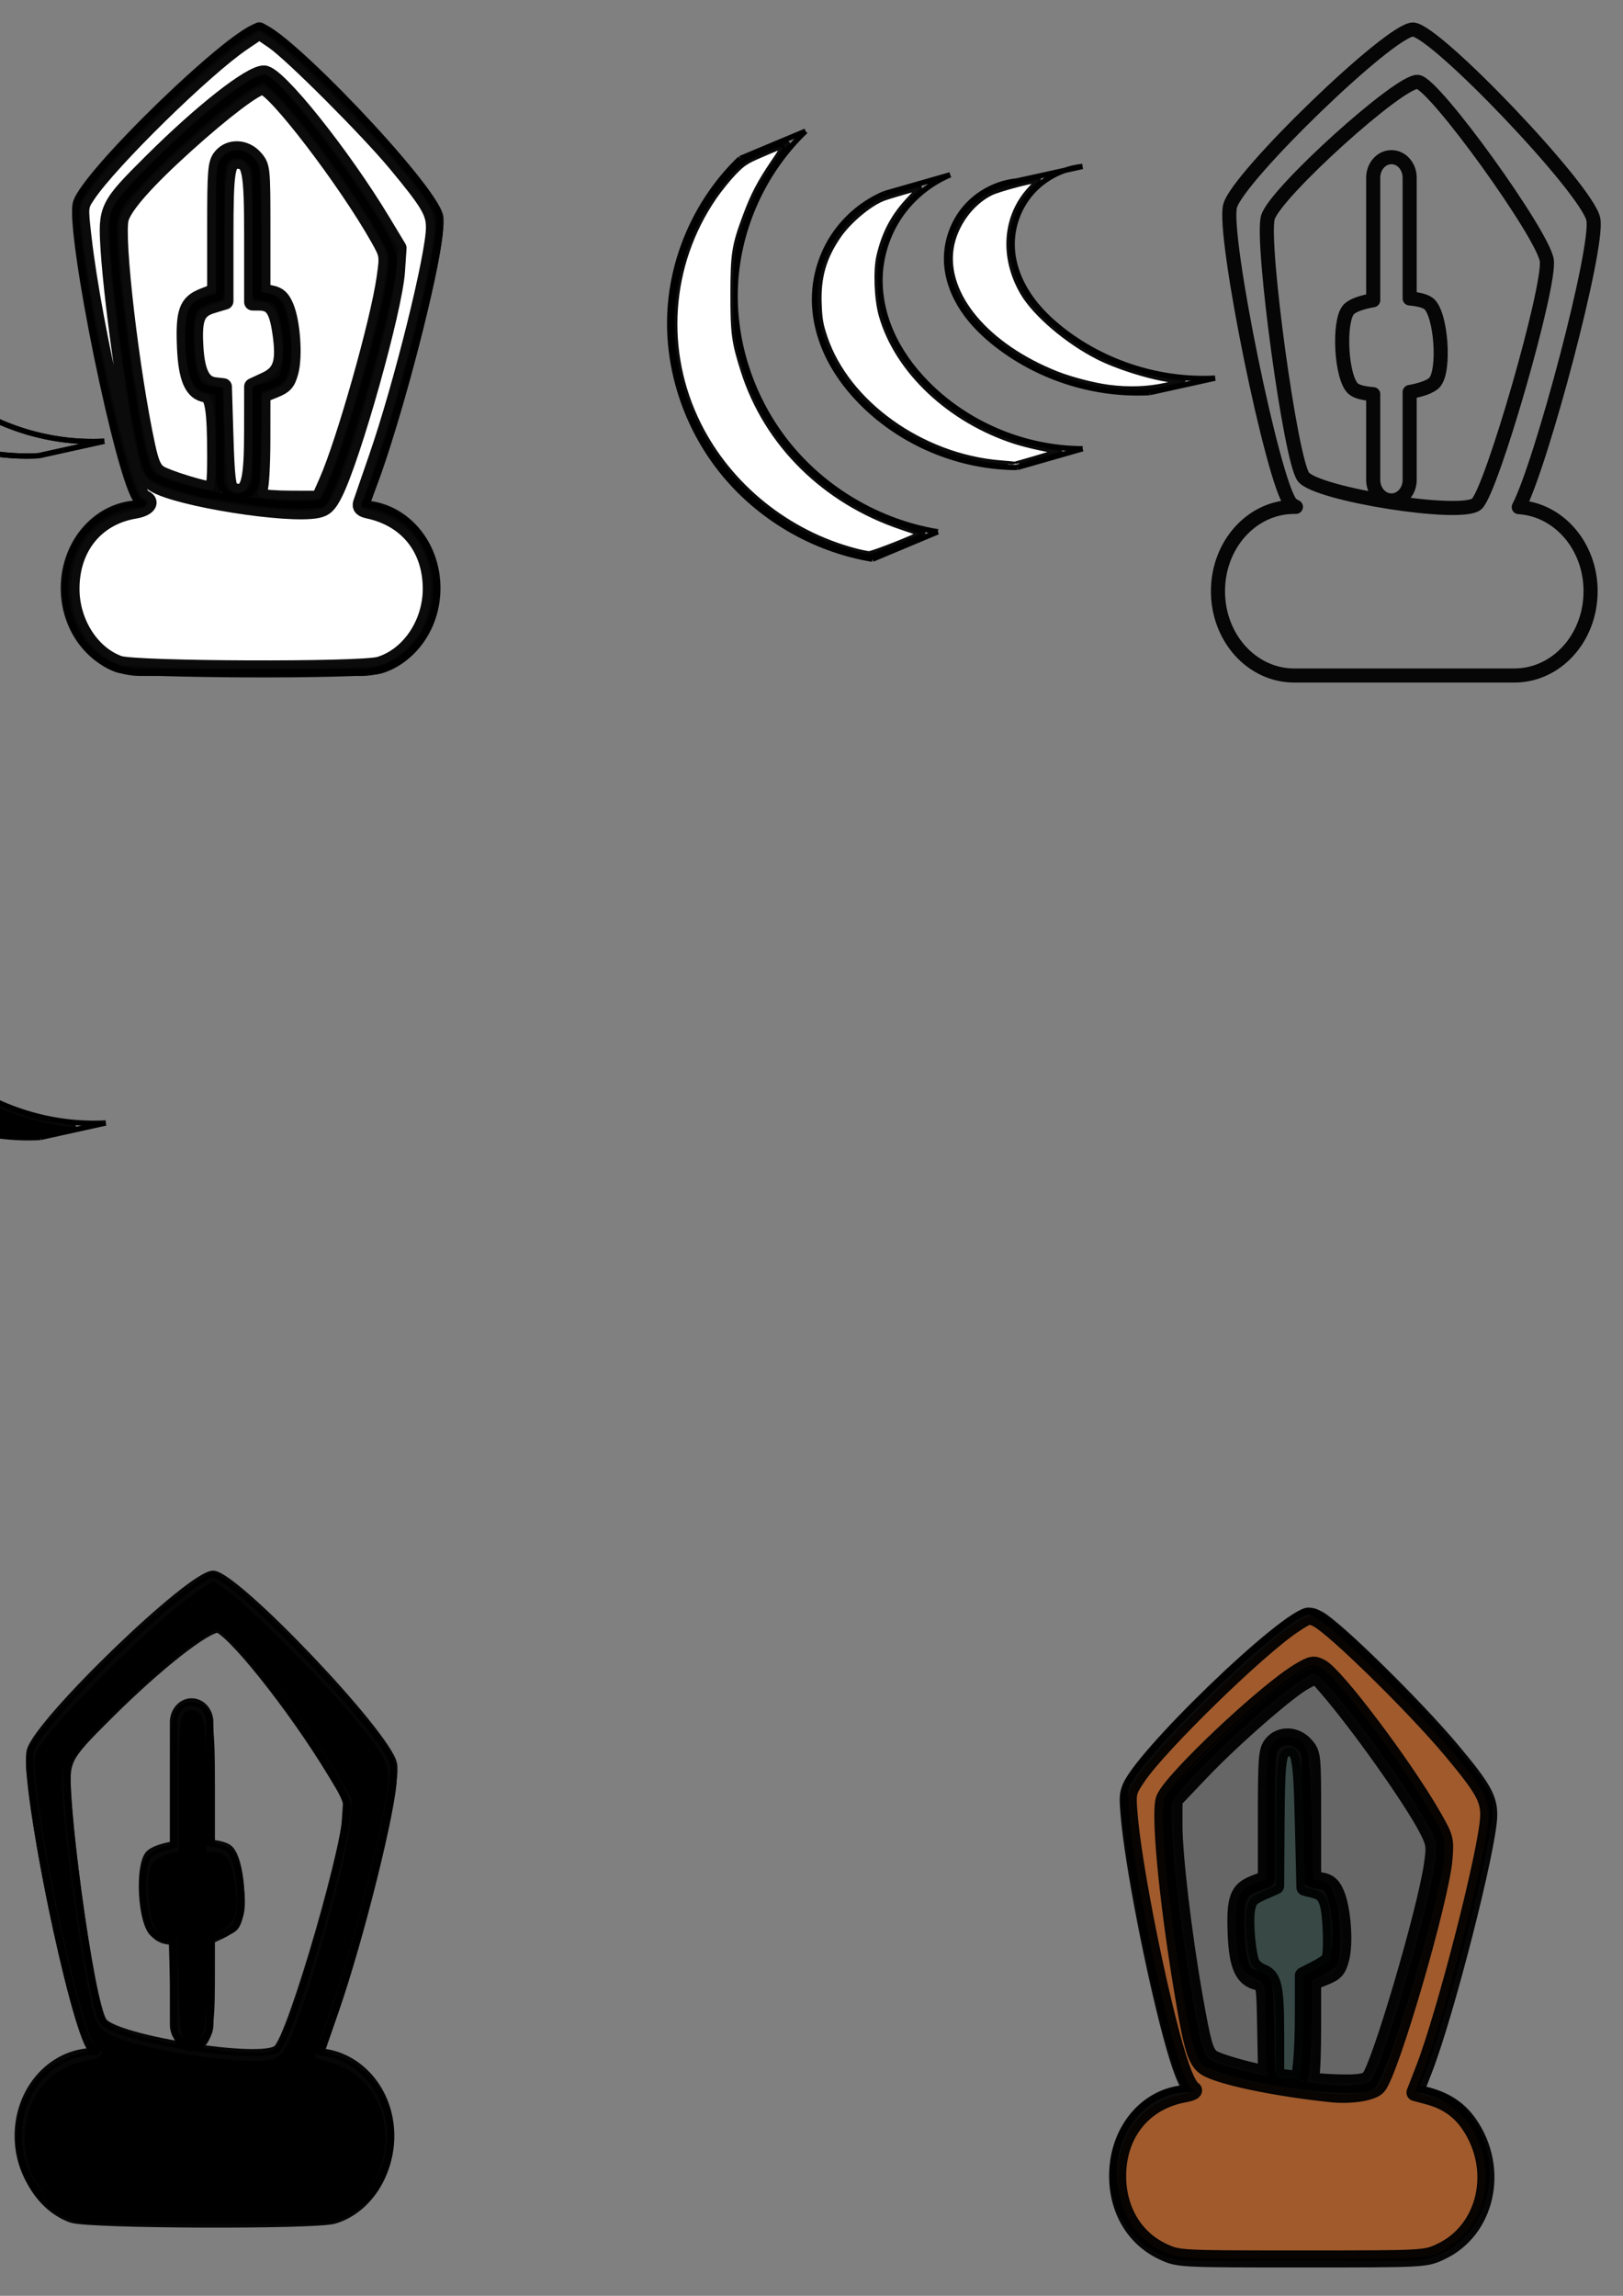 <?xml version="1.0" encoding="UTF-8" standalone="no"?>
<!-- Created with Inkscape (http://www.inkscape.org/) -->

<svg
   width="210mm"
   height="297mm"
   viewBox="0 0 210 297"
   version="1.1"
   id="svg5"
   inkscape:version="1.1.1 (3bf5ae0d25, 2021-09-20)"
   sodipodi:docname="Metronome on icon svg.svg"
   xmlns:inkscape="http://www.inkscape.org/namespaces/inkscape"
   xmlns:sodipodi="http://sodipodi.sourceforge.net/DTD/sodipodi-0.dtd"
   xmlns="http://www.w3.org/2000/svg"
   xmlns:svg="http://www.w3.org/2000/svg">
  <rect x="0" y="0" width="210" height="297" fill="#808080" stroke="none"/>
  <sodipodi:namedview
     id="namedview7"
     pagecolor="#ffffff"
     bordercolor="#666666"
     borderopacity="1.0"
     inkscape:pageshadow="2"
     inkscape:pageopacity="0.0"
     inkscape:pagecheckerboard="0"
     inkscape:document-units="mm"
     showgrid="false"
     inkscape:zoom="1.3289991"
     inkscape:cx="610.98612"
     inkscape:cy="434.53754"
     inkscape:window-width="1680"
     inkscape:window-height="956"
     inkscape:window-x="-11"
     inkscape:window-y="-11"
     inkscape:window-maximized="1"
     inkscape:current-layer="layer1"
     showguides="true"
     inkscape:guide-bbox="true" />
  <defs
     id="defs2">
    <inkscape:path-effect
       effect="spiro"
       id="path-effect1888"
       is_visible="true"
       lpeversion="1" />
    <inkscape:path-effect
       effect="spiro"
       id="path-effect1882"
       is_visible="true"
       lpeversion="1" />
    <inkscape:path-effect
       effect="spiro"
       id="path-effect1876"
       is_visible="true"
       lpeversion="1" />
    <inkscape:path-effect
       effect="spiro"
       id="path-effect1771"
       is_visible="true"
       lpeversion="1" />
    <inkscape:path-effect
       effect="spiro"
       id="path-effect1746"
       is_visible="true"
       lpeversion="1" />
    <inkscape:path-effect
       effect="spiro"
       id="path-effect1740"
       is_visible="true"
       lpeversion="1" />
    <inkscape:path-effect
       effect="spiro"
       id="path-effect1635"
       is_visible="true"
       lpeversion="1" />
    <inkscape:path-effect
       effect="spiro"
       id="path-effect1631"
       is_visible="true"
       lpeversion="1" />
    <inkscape:path-effect
       effect="spiro"
       id="path-effect1412"
       is_visible="true"
       lpeversion="1" />
    <inkscape:path-effect
       effect="bend_path"
       id="path-effect991"
       is_visible="true"
       lpeversion="1"
       bendpath="m 166.788,39.01 h 12.738"
       prop_scale="1"
       scale_y_rel="false"
       vertical="false"
       hide_knot="false" />
    <inkscape:path-effect
       effect="bend_path"
       id="path-effect890"
       is_visible="true"
       lpeversion="1"
       bendpath="m -45.379,173.157 h 12.738"
       prop_scale="1"
       scale_y_rel="false"
       vertical="false"
       hide_knot="false" />
    <inkscape:path-effect
       effect="spiro"
       id="path-effect2829"
       is_visible="true"
       lpeversion="1" />
    <inkscape:path-effect
       effect="spiro"
       id="path-effect2743"
       is_visible="true"
       lpeversion="1" />
    <inkscape:path-effect
       effect="spiro"
       id="path-effect2737"
       is_visible="true"
       lpeversion="1" />
    <inkscape:path-effect
       effect="rough_hatches"
       id="path-effect2461"
       is_visible="true"
       lpeversion="1"
       direction="69.998,260.921 , 8.144,0"
       dist_rdm="6;1"
       growth="0"
       do_bend="true"
       bender="69.998,265.921 , 5,0"
       bottom_edge_variation="1.46;1"
       top_edge_variation="1.46;1"
       bottom_tgt_variation="0;1"
       top_tgt_variation="0;1"
       scale_bf="1"
       scale_bb="1"
       scale_tf="1"
       scale_tb="1"
       top_smth_variation="0;1"
       bottom_smth_variation="0;1"
       fat_output="true"
       stroke_width_top="1"
       stroke_width_bottom="1"
       front_thickness="1"
       back_thickness="0.25" />
    <inkscape:path-effect
       effect="skeletal"
       id="path-effect1945"
       is_visible="true"
       lpeversion="1"
       pattern="m 33.861,87.615 h 14.8 c 5.651,0 10.201,4.55 10.201,10.201 v 12.157 c 0,5.651 -4.55,10.201 -10.201,10.201 H 33.861 c -5.651,0 -10.201,-4.55 -10.201,-10.201 V 97.816 c 0,-5.651 4.55,-10.201 10.201,-10.201 z"
       copytype="repeated"
       prop_scale="1.28"
       scale_y_rel="false"
       spacing="2.6"
       normal_offset="0"
       tang_offset="0"
       prop_units="false"
       vertical_pattern="false"
       hide_knot="false"
       fuse_tolerance="0" />
    <inkscape:path-effect
       effect="skeletal"
       id="path-effect1762"
       is_visible="true"
       lpeversion="1"
       pattern="#rect1629"
       copytype="repeated"
       prop_scale="1"
       scale_y_rel="false"
       spacing="0"
       normal_offset="0"
       tang_offset="0"
       prop_units="false"
       vertical_pattern="false"
       hide_knot="false"
       fuse_tolerance="0" />
  </defs>
  <g
     inkscape:label="Layer 1"
     inkscape:groupmode="layer"
     id="layer1">
    <path
       id="path3130"
       style="fill:none;stroke:#000000;stroke-width:1.824;stroke-linecap:round;stroke-linejoin:round;stroke-opacity:0.955;paint-order:stroke markers fill;stroke-miterlimit:4;stroke-dasharray:none"
       d="m 180.039,20.332 c -1.307,0 -2.359,1.189 -2.359,2.665 v 15.84 c -1.474,0.257 -2.719,0.675 -3.196,1.225 -1.352,1.558 -0.961,8.909 0.632,10.244 0.457,0.383 1.412,0.6 2.564,0.685 v 11.087 c 0,1.476 1.052,2.664 2.359,2.664 1.307,0 2.358,-1.188 2.358,-2.664 V 50.712 c 1.489,-0.271 2.748,-0.699 3.23,-1.245 1.367,-1.548 0.844,-8.811 -0.733,-10.153 -0.447,-0.38 -1.376,-0.605 -2.497,-0.704 v -15.614 c 0,-1.476 -1.052,-2.665 -2.358,-2.665 z m 11.034,44.862 c -1.934,1.745 -20.752,-1.257 -22.434,-3.512 -1.683,-2.254 -5.486,-30.373 -4.591,-33.541 0.895,-3.167 17.189,-17.881 19.423,-17.545 2.234,0.336 16.182,19.725 16.667,23.09 0.484,3.365 -7.13,29.763 -9.064,31.508 z M 182.834,3.822 c -2.899,-0.077 -22.677,19.055 -23.673,22.827 -0.996,3.772 5.587,36.029 7.876,38.497 0.137,0.148 0.357,0.29 0.642,0.428 h -0.221 c -5.465,0 -9.864,4.864 -9.864,10.907 0,6.042 4.399,10.907 9.864,10.907 h 28.485 c 5.465,0 9.864,-4.864 9.864,-10.907 0,-5.83 -4.1,-10.55 -9.297,-10.875 2.926,-5.586 10.39,-33.629 9.649,-37.246 -0.793,-3.875 -20.427,-24.461 -23.326,-24.537 z" />
    <g
       id="g1275">
      <path
         id="path3128"
         style="fill:none;stroke:#000000;stroke-width:0.924;stroke-linecap:round;stroke-linejoin:round;stroke-opacity:0.955;paint-order:stroke markers fill"
         d="m 24.796,220.159 c -1.307,0 -2.359,1.189 -2.359,2.665 v 15.84 c -1.474,0.257 -2.719,0.675 -3.196,1.225 -1.352,1.558 -0.961,8.909 0.632,10.244 0.457,0.383 1.412,0.6 2.564,0.685 v 11.087 c 0,1.476 1.052,2.664 2.359,2.664 1.307,0 2.358,-1.188 2.358,-2.664 v -11.365 c 1.489,-0.271 2.748,-0.699 3.23,-1.245 1.367,-1.548 0.844,-8.811 -0.733,-10.153 -0.447,-0.38 -1.376,-0.605 -2.497,-0.704 v -15.614 c 0,-1.476 -1.052,-2.665 -2.358,-2.665 z m 11.034,44.862 c -1.934,1.745 -20.752,-1.257 -22.434,-3.512 -1.683,-2.254 -5.486,-30.373 -4.591,-33.541 0.896,-3.167 17.189,-17.881 19.423,-17.545 2.234,0.336 16.182,19.725 16.667,23.09 0.484,3.365 -7.13,29.763 -9.064,31.508 z m -8.239,-61.372 c -2.899,-0.077 -22.677,19.055 -23.673,22.827 -0.996,3.772 5.587,36.029 7.876,38.497 0.137,0.148 0.357,0.29 0.642,0.428 h -0.221 c -5.465,0 -9.864,4.864 -9.864,10.907 0,6.042 4.399,10.907 9.864,10.907 h 28.485 c 5.465,0 9.864,-4.864 9.864,-10.907 0,-5.83 -4.1,-10.55 -9.297,-10.875 2.926,-5.586 10.39,-33.629 9.649,-37.246 -0.793,-3.875 -20.427,-24.461 -23.326,-24.537 z" />
      <path
         style="fill:#000000;stroke:#000000;stroke-width:8.33;stroke-linecap:round;stroke-linejoin:round;stroke-opacity:0.955;paint-order:stroke markers fill"
         d="m 35.543,1081.017 c -13.642,-4.863 -23.49,-20.357 -23.459,-36.906 0.038,-20.271 12.14,-35.147 31.17,-38.316 6.328,-1.054 8.579,-4.153 4.229,-5.823 -5.705,-2.189 -24.386,-82.687 -29.485,-127.049 -1.762,-15.334 -1.745,-15.524 1.933,-21.063 10.826,-16.304 57.148,-61.757 75.826,-74.403 l 8.309,-5.626 7.018,4.799 c 8.941,6.114 45.963,43.139 59.857,59.862 15.878,19.111 18.624,23.726 18.624,31.3 0,13.727 -15.934,77.797 -27.948,112.378 -3.737,10.757 -7.173,20.712 -7.635,22.123 -0.623,1.904 0.267,2.804 3.455,3.494 19.006,4.114 30.539,18.568 30.576,38.324 0.032,17.173 -10.68,32.986 -25.315,37.37 -8.995,2.695 -119.422,2.292 -127.154,-0.464 z m 96.741,-75.474 c 3.771,-0.754 5.52,-2.421 8.29,-7.899 8.98,-17.759 29.193,-89.784 30.448,-108.495 l 0.757,-11.284 -7.704,-12.788 c -19.744,-32.773 -51.29,-72.215 -57.757,-72.215 -6.56,0 -30.063,18.439 -54.57,42.813 -21.832,21.713 -22.336,22.741 -21.044,42.881 1.954,30.467 11.74,96.6 15.922,107.598 0.793,2.087 3.65,5.137 6.348,6.777 11.531,7.013 64.884,15.497 79.31,12.611 z"
         id="path1114"
         transform="scale(0.265)" />
      <path
         style="fill:#000000;stroke:#000000;stroke-width:8.33;stroke-linecap:round;stroke-linejoin:round;stroke-opacity:0.955;paint-order:stroke markers fill"
         d="m 90.269,996.024 c -1.8,-1.152 -2.409,-6.404 -3.009,-25.95 l -0.752,-24.506 -4.17,-0.479 c -6.103,-0.701 -8.975,-6.242 -9.744,-18.792 -0.875,-14.294 0.836,-18.434 8.58,-20.754 l 6.086,-1.823 v -31.455 c 0,-32.435 0.777,-37.275 5.986,-37.275 6.629,0 7.555,4.648 7.555,37.947 V 904.194 l 3.385,0.023 c 6.646,0.045 9.064,3.946 10.71,17.279 1.546,12.524 -0.308,17.578 -7.713,21.024 l -6.382,2.97 -0.022,21.854 c -0.023,22.267 -1.373,28.923 -6.034,29.737 -1.22,0.213 -3.234,-0.262 -4.476,-1.057 z"
         id="path1153"
         transform="scale(0.265)" />
    </g>
    <g
       id="g1539">
      <path
         id="rect2575"
         style="fill:none;stroke:#000000;stroke-width:0.924;stroke-linecap:round;stroke-linejoin:round;stroke-opacity:0.955;paint-order:stroke markers fill"
         d="m 30.766,19.934 c -1.307,0 -2.359,1.189 -2.359,2.665 v 15.84 c -1.474,0.257 -2.719,0.675 -3.196,1.225 -1.352,1.558 -0.961,8.909 0.632,10.244 0.457,0.383 1.412,0.6 2.564,0.685 v 11.087 c 0,1.476 1.052,2.664 2.359,2.664 1.307,0 2.358,-1.188 2.358,-2.664 V 50.314 c 1.489,-0.271 2.748,-0.699 3.23,-1.245 1.367,-1.548 0.844,-8.811 -0.733,-10.153 -0.447,-0.38 -1.376,-0.605 -2.497,-0.704 v -15.614 c 0,-1.476 -1.052,-2.665 -2.358,-2.665 z m 11.034,44.862 c -1.934,1.745 -20.752,-1.257 -22.434,-3.512 -1.683,-2.254 -5.486,-30.373 -4.591,-33.541 0.896,-3.167 17.189,-17.881 19.423,-17.545 2.234,0.336 16.182,19.725 16.667,23.09 0.484,3.365 -7.13,29.763 -9.064,31.508 z M 33.561,3.424 C 30.663,3.348 10.884,22.479 9.888,26.251 c -0.996,3.772 5.587,36.029 7.876,38.497 0.137,0.148 0.357,0.29 0.642,0.428 h -0.221 c -5.465,0 -9.864,4.864 -9.864,10.907 0,6.042 4.399,10.907 9.864,10.907 h 28.485 c 5.465,0 9.864,-4.864 9.864,-10.907 0,-5.83 -4.1,-10.55 -9.297,-10.875 C 50.164,59.623 57.627,31.579 56.887,27.962 56.093,24.087 36.46,3.501 33.561,3.424 Z" />
      <path
         style="fill:#ffffff;stroke:#000000;stroke-width:8.33;stroke-linecap:round;stroke-linejoin:round;stroke-opacity:0.955;paint-order:stroke markers fill"
         d="m 58.11,324.262 c -13.642,-4.863 -23.49,-20.357 -23.459,-36.906 0.038,-20.271 12.14,-35.147 31.17,-38.316 6.328,-1.054 8.579,-4.153 4.229,-5.823 C 64.345,241.028 45.663,160.53 40.565,116.168 38.803,100.835 38.82,100.644 42.498,95.106 53.323,78.802 99.646,33.349 118.323,20.703 l 8.309,-5.626 7.018,4.799 c 8.941,6.114 45.963,43.139 59.857,59.862 15.878,19.111 18.624,23.726 18.624,31.3 0,13.727 -15.934,77.797 -27.948,112.378 -3.737,10.757 -7.173,20.712 -7.635,22.123 -0.623,1.904 0.267,2.804 3.455,3.494 19.006,4.114 30.539,18.568 30.576,38.323 0.032,17.173 -10.68,32.986 -25.316,37.371 -8.995,2.695 -119.422,2.292 -127.154,-0.464 z m 96.741,-75.474 c 3.771,-0.754 5.52,-2.421 8.29,-7.899 8.98,-17.759 29.193,-89.784 30.448,-108.495 l 0.757,-11.284 -7.704,-12.788 C 166.899,75.55 135.353,36.108 128.886,36.108 c -6.56,0 -30.063,18.439 -54.57,42.813 C 52.484,100.634 51.98,101.661 53.272,121.801 55.226,152.269 65.012,218.402 69.193,229.399 c 0.793,2.087 3.65,5.137 6.348,6.777 11.531,7.013 64.884,15.497 79.31,12.611 z"
         id="path1338"
         transform="scale(0.265)" />
      <path
         style="fill:#ffffff;stroke:#000000;stroke-width:8.33;stroke-linecap:round;stroke-linejoin:round;stroke-opacity:0.955;paint-order:stroke markers fill"
         d="m 112.836,239.269 c -1.8,-1.152 -2.409,-6.404 -3.009,-25.95 l -0.752,-24.506 -4.17,-0.479 c -6.103,-0.701 -8.975,-6.242 -9.744,-18.792 -0.875,-14.294 0.836,-18.434 8.58,-20.754 l 6.086,-1.823 v -31.455 c 0,-32.435 0.777,-37.275 5.986,-37.275 6.629,0 7.555,4.648 7.555,37.947 v 31.259 l 3.385,0.023 c 6.646,0.045 9.064,3.946 10.71,17.279 1.546,12.524 -0.308,17.578 -7.713,21.024 l -6.382,2.97 -0.022,21.854 c -0.023,22.267 -1.373,28.923 -6.034,29.737 -1.22,0.213 -3.234,-0.262 -4.476,-1.057 z"
         id="path1377"
         transform="scale(0.265)" />
      <path
         style="fill:#ffffff;stroke:#000000;stroke-width:8.33;stroke-linecap:round;stroke-linejoin:round;stroke-opacity:0.955;paint-order:stroke markers fill"
         d="m 126.832,242.535 c -1.188,-0.755 -1.324,-1.9 -0.399,-3.362 0.771,-1.219 1.412,-12.209 1.425,-24.42 l 0.023,-22.203 6.002,-2.402 c 5.056,-2.023 6.269,-3.385 7.696,-8.639 2.062,-7.594 0.889,-24.139 -2.243,-31.636 -1.733,-4.148 -3.415,-5.716 -6.875,-6.408 l -4.58,-0.916 v -30.57 c 0,-29.888 -0.079,-30.661 -3.523,-34.666 -4.569,-5.312 -12.254,-5.628 -16.27,-0.669 -2.497,3.084 -2.775,6.547 -2.775,34.626 v 31.199 l -6.008,2.36 c -7.952,3.124 -9.456,7.393 -8.729,24.783 0.626,14.97 3.549,21.728 9.804,22.665 3.802,0.569 4.932,7.582 4.932,30.596 0,12.217 -0.483,16.339 -1.913,16.339 -3.924,0 -22.137,-5.658 -25.675,-7.976 -2.825,-1.851 -4.217,-4.933 -6.048,-13.388 C 63.837,181.631 56.156,115.601 58.737,106.602 c 1.842,-6.422 12.801,-18.763 32.2,-36.261 18.207,-16.423 33.805,-28.216 37.32,-28.216 5.678,0 40.776,45.817 56.599,73.885 4.701,8.34 4.739,8.571 3.193,19.558 -3.029,21.522 -19.648,80.227 -28.17,99.507 l -3.824,8.651 -13.711,-0.023 c -7.541,-0.012 -14.522,-0.538 -15.512,-1.168 z"
         id="path1416"
         transform="scale(0.265)" />
    </g>
    <g
       id="g1755">
      <path
         id="path3132"
         style="fill:#ffffff;stroke:#000000;stroke-width:0.924;stroke-linecap:round;stroke-linejoin:round;stroke-opacity:0.955;paint-order:stroke markers fill"
         d="m 166.505,224.935 c -1.307,0 -2.359,1.189 -2.359,2.665 v 15.84 c -1.474,0.257 -2.719,0.675 -3.196,1.225 -1.352,1.558 -0.961,8.909 0.632,10.244 0.457,0.383 1.412,0.6 2.564,0.685 v 11.087 c 0,1.476 1.052,2.664 2.359,2.664 1.307,0 2.358,-1.188 2.358,-2.664 v -11.365 c 1.489,-0.271 2.748,-0.699 3.23,-1.245 1.367,-1.548 0.844,-8.811 -0.733,-10.153 -0.447,-0.38 -1.376,-0.605 -2.497,-0.704 v -15.614 c 0,-1.476 -1.052,-2.665 -2.358,-2.665 z m 11.034,44.862 c -1.934,1.745 -20.752,-1.257 -22.434,-3.512 -1.683,-2.254 -5.486,-30.373 -4.591,-33.541 0.895,-3.167 17.189,-17.881 19.423,-17.545 2.234,0.336 16.182,19.725 16.667,23.09 0.484,3.365 -7.13,29.763 -9.064,31.508 z m -8.239,-61.372 c -2.899,-0.077 -22.677,19.055 -23.673,22.827 -0.996,3.772 5.587,36.029 7.876,38.497 0.137,0.148 0.357,0.29 0.642,0.428 h -0.221 c -5.465,0 -9.864,4.864 -9.864,10.907 0,6.042 4.399,10.907 9.864,10.907 h 28.485 c 5.465,0 9.864,-4.864 9.864,-10.907 0,-5.83 -4.1,-10.55 -9.297,-10.875 2.926,-5.586 10.39,-33.629 9.649,-37.246 -0.793,-3.875 -20.427,-24.461 -23.326,-24.537 z" />
      <path
         style="fill:#a05a2c;stroke:#000000;stroke-width:8.33;stroke-linecap:round;stroke-linejoin:round;stroke-opacity:0.955;paint-order:stroke markers fill"
         d="m 567.881,1099.225 c -13.898,-6.472 -22.21,-20.35 -22.176,-37.025 0.043,-20.839 12.723,-36.426 32.541,-40.002 3.185,-0.575 5.141,-1.465 4.347,-1.978 -2.869,-1.854 -6.297,-10.566 -10.784,-27.403 -8.791,-32.988 -18.573,-83.918 -20.488,-106.677 -0.922,-10.962 -0.808,-11.494 3.996,-18.665 10.433,-15.572 58.66,-62.63 76.042,-74.198 7.37,-4.905 7.961,-5.049 12.036,-2.942 8.229,4.255 47.64,42.953 65.428,64.244 15.279,18.288 18.247,23.525 18.059,31.876 -0.353,15.654 -20.983,96.41 -31.643,123.862 l -4.349,11.2 6.228,1.655 c 9.029,2.4 15.46,6.807 20.324,13.928 15.033,22.009 8.323,51.714 -14.035,62.124 -7.56,3.52 -7.773,3.531 -67.763,3.531 -59.991,0 -60.203,-0.011 -67.763,-3.531 z m 104.813,-80.743 c 6.288,-7.274 30.84,-91.668 32.374,-111.279 0.736,-9.418 0.521,-10.2 -5.822,-21.171 -14.263,-24.669 -47.001,-68.053 -54.304,-71.962 -3.45,-1.847 -4.485,-1.669 -10.328,1.775 -16.465,9.705 -62.528,53.164 -66.058,62.325 -2.518,6.533 1.329,47.804 8.525,91.468 5.342,32.413 6.997,37.469 13.24,40.431 9.03,4.285 33.916,9.304 59.615,12.024 9.734,1.03 20.177,-0.627 22.758,-3.612 z"
         id="path1178"
         transform="scale(0.265)" />
      <path
         style="fill:#666666;stroke:#000000;stroke-width:8.33;stroke-linecap:round;stroke-linejoin:round;stroke-opacity:0.955;paint-order:stroke markers fill"
         d="m 641.927,1015.972 c -1.694,-0.438 -2.413,-1.569 -1.881,-2.958 0.474,-1.236 0.863,-12.015 0.863,-23.952 V 967.358 l 6.002,-2.402 c 5.056,-2.023 6.269,-3.385 7.696,-8.639 2.062,-7.594 0.889,-24.139 -2.243,-31.636 -1.733,-4.148 -3.415,-5.716 -6.875,-6.408 l -4.58,-0.916 v -30.57 c 0,-29.888 -0.079,-30.661 -3.523,-34.666 -4.569,-5.312 -12.254,-5.628 -16.27,-0.669 -2.497,3.084 -2.775,6.547 -2.775,34.626 v 31.199 l -6.008,2.36 c -7.952,3.124 -9.456,7.393 -8.729,24.783 0.638,15.253 3.384,21.349 10.358,22.992 3.604,0.849 3.628,0.985 4.042,23.018 l 0.417,22.164 -4.178,-0.922 c -10.279,-2.269 -20.896,-5.597 -22.764,-7.134 -3.147,-2.59 -4.339,-6.836 -8.417,-29.976 -5.288,-30.009 -9.856,-68.647 -9.856,-83.368 v -12.421 l 13.164,-13.839 c 15.395,-16.183 42.651,-39.984 50.69,-44.263 l 5.608,-2.985 5.228,6.018 c 15.41,17.738 41.804,54.95 49.102,69.226 3.535,6.916 3.725,8.268 2.431,17.282 -3.29,22.907 -25.939,99.598 -30.871,104.53 -1.662,1.662 -5.246,2.241 -13.088,2.114 -5.94,-0.096 -12.035,-0.494 -13.543,-0.884 z"
         id="path1367"
         transform="scale(0.265)" />
      <path
         style="fill:#374845;stroke:#000000;stroke-width:8.33;stroke-linecap:round;stroke-linejoin:round;stroke-opacity:0.955;paint-order:stroke markers fill"
         d="m 627.745,1014.437 -4.89,-0.607 v -20.87 c 0,-22.913 -1.113,-27.942 -6.652,-30.047 -2.033,-0.773 -4.326,-2.623 -5.095,-4.11 -2.09,-4.044 -3.586,-20.702 -2.418,-26.928 0.867,-4.623 2.031,-5.906 7.595,-8.367 l 6.57,-2.906 0.178,-28.891 c 0.205,-33.337 0.804,-37.732 5.229,-38.367 6.52,-0.934 7.334,2.7 8.133,36.315 l 0.752,31.65 4.777,1.235 c 3.622,0.936 5.186,2.471 6.465,6.349 1.812,5.492 2.379,25.39 0.796,27.952 -0.528,0.854 -3.621,2.91 -6.875,4.57 l -5.916,3.018 v 18.565 c 0,19.049 -1.201,32.712 -2.837,32.285 -0.508,-0.132 -3.124,-0.514 -5.813,-0.848 z"
         id="path1595"
         transform="scale(0.265)" />
    </g>
    <path
       id="path1742"
       style="fill:none;stroke:#000000;stroke-width:0.687;stroke-linecap:butt;stroke-linejoin:miter;stroke-miterlimit:4;stroke-dasharray:none;stroke-opacity:1"
       d="m -3.671,29.695 -8.488,1.874 m 25.649,25.511 -8.488,1.874 M -3.671,29.695 c -2.533,0.249 -4.954,1.497 -6.625,3.416 -1.672,1.919 -2.576,4.488 -2.475,7.031 0.087,2.202 0.903,4.339 2.123,6.174 1.22,1.835 2.832,3.385 4.583,4.723 5.534,4.231 12.599,6.414 19.555,6.041 m -25.649,-25.511 c -2.533,0.249 -4.954,1.497 -6.625,3.416 -1.672,1.919 -2.576,4.488 -2.475,7.031 0.087,2.202 0.903,4.339 2.123,6.174 1.22,1.835 2.832,3.385 4.583,4.723 5.534,4.231 12.599,6.414 19.555,6.041 m -25.79,-28.18 -8.476,2.425 m 25.611,33.015 -8.476,2.425 m -8.659,-37.864 c -2.648,1.116 -4.958,3.019 -6.561,5.403 -1.603,2.385 -2.493,5.242 -2.526,8.116 -0.031,2.677 0.67,5.34 1.869,7.734 1.199,2.394 2.886,4.526 4.827,6.369 5.208,4.945 12.345,7.803 19.526,7.818 M -29.264,33.198 c -2.648,1.116 -4.958,3.019 -6.561,5.403 -1.603,2.385 -2.493,5.242 -2.526,8.116 -0.031,2.677 0.67,5.34 1.869,7.734 1.199,2.394 2.886,4.526 4.827,6.369 5.208,4.945 12.345,7.803 19.526,7.818 m -27.374,-43.512 -8.467,3.547 m 25.583,48.287 -8.467,3.547 m -8.65,-55.38 c -5.364,5.136 -8.679,12.357 -9.077,19.773 -0.397,7.379 2.081,14.85 6.689,20.627 4.807,6.027 11.898,10.184 19.505,11.434 M -47.969,28.672 c -5.364,5.136 -8.679,12.357 -9.077,19.773 -0.397,7.379 2.081,14.85 6.689,20.627 4.807,6.027 11.898,10.184 19.505,11.434"
       inkscape:original-d="m -3.670974,29.695341 c -2.82919,0.624714 -5.658643,1.249294 -8.488364,1.873758 m 25.648853,25.51093 c -2.829191,0.624714 -5.658649,1.249293 -8.488371,1.873749 M -3.670974,29.695341 c -5.371002,2.785049 -8.665387,6.566537 -9.100635,10.446249 -0.435248,3.879713 1.992345,7.824629 6.706147,10.897692 4.782073,3.117575 11.877376,5.309382 19.554977,6.040747 m -25.648853,-25.51093 c -5.371,2.78504 -8.665385,6.566537 -9.100634,10.44625 -0.435248,3.879703 1.992346,7.824628 6.706149,10.897691 4.782069,3.117565 11.877367,5.309382 19.554967,6.040738 M -20.788385,30.773355 c -2.825067,0.80846 -5.650399,1.616757 -8.475997,2.424891 M -3.65291,66.212912 c -2.825067,0.808459 -5.650399,1.616756 -8.475998,2.424891 m -8.659477,-37.864448 c -5.363177,3.604232 -8.652763,8.498 -9.087377,13.518881 -0.434614,5.02088 1.989443,10.126151 6.696379,14.103113 4.775103,4.034572 11.860065,6.871075 19.526473,7.817563 M -29.264382,33.198246 c -5.363177,3.604232 -8.652763,8.49801 -9.087378,13.51889 -0.434614,5.020881 1.989443,10.126142 6.69638,14.103114 4.775103,4.034562 11.860064,6.871075 19.526472,7.817553 M -39.502765,25.125501 c -2.821959,1.182453 -5.644182,2.364657 -8.466672,3.546613 m 25.583294,48.286703 c -2.821959,1.182453 -5.644183,2.364657 -8.466672,3.546613 m -8.64995,-55.379929 c -5.357276,5.271495 -8.643243,12.429052 -9.077379,19.77251 -0.434136,7.343457 1.987254,14.810331 6.689012,20.626985 4.769849,5.900891 11.847015,10.049526 19.504989,11.433821 M -47.969437,28.672114 c -5.357276,5.271495 -8.643243,12.429052 -9.077379,19.772509 -0.434136,7.343458 1.987254,14.810332 6.689012,20.626986 4.769849,5.900891 11.847015,10.049525 19.504989,11.433821"
       inkscape:path-effect="#path-effect1746" />
    <path
       id="path1872"
       style="fill:none;stroke:#000000;stroke-width:0.687;stroke-linecap:butt;stroke-linejoin:miter;stroke-miterlimit:4;stroke-dasharray:none;stroke-opacity:1"
       d="m -3.671,29.695 -8.488,1.874 m 25.649,25.511 -8.488,1.874 M -3.671,29.695 c -2.533,0.249 -4.954,1.497 -6.625,3.416 -1.672,1.919 -2.576,4.488 -2.475,7.031 0.087,2.202 0.903,4.339 2.123,6.174 1.22,1.835 2.832,3.385 4.583,4.723 5.534,4.231 12.599,6.414 19.555,6.041 m -25.649,-25.511 c -2.533,0.249 -4.954,1.497 -6.625,3.416 -1.672,1.919 -2.576,4.488 -2.475,7.031 0.087,2.202 0.903,4.339 2.123,6.174 1.22,1.835 2.832,3.385 4.583,4.723 5.534,4.231 12.599,6.414 19.555,6.041 m -25.79,-28.18 -8.476,2.425 m 25.611,33.015 -8.476,2.425 m -8.659,-37.864 c -2.648,1.116 -4.958,3.019 -6.561,5.403 -1.603,2.385 -2.493,5.242 -2.526,8.116 -0.031,2.677 0.67,5.34 1.869,7.734 1.199,2.394 2.886,4.526 4.827,6.369 5.208,4.945 12.345,7.803 19.526,7.818 M -29.264,33.198 c -2.648,1.116 -4.958,3.019 -6.561,5.403 -1.603,2.385 -2.493,5.242 -2.526,8.116 -0.031,2.677 0.67,5.34 1.869,7.734 1.199,2.394 2.886,4.526 4.827,6.369 5.208,4.945 12.345,7.803 19.526,7.818 m -27.374,-43.512 -8.467,3.547 m 25.583,48.287 -8.467,3.547 m -8.65,-55.38 c -5.364,5.136 -8.679,12.357 -9.077,19.773 -0.397,7.379 2.081,14.85 6.689,20.627 4.807,6.027 11.898,10.184 19.505,11.434 M -47.969,28.672 c -5.364,5.136 -8.679,12.357 -9.077,19.773 -0.397,7.379 2.081,14.85 6.689,20.627 4.807,6.027 11.898,10.184 19.505,11.434"
       inkscape:original-d="m -3.670974,29.695341 c -2.82919,0.624714 -5.658643,1.249294 -8.488364,1.873758 m 25.648853,25.51093 c -2.829191,0.624714 -5.658649,1.249293 -8.488371,1.873749 M -3.670974,29.695341 c -5.371002,2.785049 -8.665387,6.566537 -9.100635,10.446249 -0.435248,3.879713 1.992345,7.824629 6.706147,10.897692 4.782073,3.117575 11.877376,5.309382 19.554977,6.040747 m -25.648853,-25.51093 c -5.371,2.78504 -8.665385,6.566537 -9.100634,10.44625 -0.435248,3.879703 1.992346,7.824628 6.706149,10.897691 4.782069,3.117565 11.877367,5.309382 19.554967,6.040738 M -20.788385,30.773355 c -2.825067,0.80846 -5.650399,1.616757 -8.475997,2.424891 M -3.65291,66.212912 c -2.825067,0.808459 -5.650399,1.616756 -8.475998,2.424891 m -8.659477,-37.864448 c -5.363177,3.604232 -8.652763,8.498 -9.087377,13.518881 -0.434614,5.02088 1.989443,10.126151 6.696379,14.103113 4.775103,4.034572 11.860065,6.871075 19.526473,7.817563 M -29.264382,33.198246 c -5.363177,3.604232 -8.652763,8.49801 -9.087378,13.51889 -0.434614,5.020881 1.989443,10.126142 6.69638,14.103114 4.775103,4.034562 11.860064,6.871075 19.526472,7.817553 M -39.502765,25.125501 c -2.821959,1.182453 -5.644182,2.364657 -8.466672,3.546613 m 25.583294,48.286703 c -2.821959,1.182453 -5.644183,2.364657 -8.466672,3.546613 m -8.64995,-55.379929 c -5.357276,5.271495 -8.643243,12.429052 -9.077379,19.77251 -0.434136,7.343457 1.987254,14.810331 6.689012,20.626985 4.769849,5.900891 11.847015,10.049526 19.504989,11.433821 M -47.969437,28.672114 c -5.357276,5.271495 -8.643243,12.429052 -9.077379,19.772509 -0.434136,7.343458 1.987254,14.810332 6.689012,20.626986 4.769849,5.900891 11.847015,10.049525 19.504989,11.433821"
       inkscape:path-effect="#path-effect1876" />
    <g
       id="g2401"
       transform="translate(62.712,-101.732)">
      <path
         id="path1884"
         style="fill:none;stroke:#000000;stroke-width:0.687;stroke-linecap:butt;stroke-linejoin:miter;stroke-miterlimit:4;stroke-dasharray:none;stroke-opacity:1"
         d="m 77.356,123.265 -8.488,1.874 m 25.649,25.511 -8.488,1.874 m -8.672,-29.258 c -2.533,0.249 -4.954,1.497 -6.625,3.416 -1.672,1.919 -2.576,4.488 -2.475,7.031 0.087,2.202 0.903,4.339 2.123,6.174 1.22,1.835 2.832,3.385 4.583,4.723 5.534,4.231 12.599,6.414 19.555,6.041 M 68.868,125.139 c -2.533,0.249 -4.954,1.497 -6.625,3.416 -1.672,1.919 -2.576,4.488 -2.475,7.031 0.087,2.202 0.903,4.339 2.123,6.174 1.22,1.835 2.832,3.385 4.583,4.723 5.534,4.231 12.599,6.414 19.555,6.041 m -25.79,-28.18 -8.476,2.425 m 25.611,33.015 -8.476,2.425 m -8.659,-37.864 c -2.648,1.116 -4.958,3.019 -6.561,5.403 -1.603,2.385 -2.493,5.242 -2.526,8.116 -0.031,2.677 0.67,5.34 1.869,7.734 1.199,2.394 2.886,4.526 4.827,6.369 5.208,4.945 12.345,7.803 19.526,7.818 M 51.763,126.768 c -2.648,1.116 -4.958,3.019 -6.561,5.403 -1.603,2.385 -2.493,5.242 -2.526,8.116 -0.031,2.677 0.67,5.34 1.869,7.734 1.199,2.394 2.886,4.526 4.827,6.369 5.208,4.945 12.345,7.803 19.526,7.818 m -27.374,-43.512 -8.467,3.547 m 25.583,48.287 -8.467,3.547 m -8.65,-55.38 c -5.364,5.136 -8.679,12.357 -9.077,19.773 -0.397,7.379 2.081,14.85 6.689,20.627 4.807,6.027 11.898,10.184 19.505,11.434 M 33.058,122.242 c -5.364,5.136 -8.679,12.357 -9.077,19.773 -0.397,7.379 2.081,14.85 6.689,20.627 4.807,6.027 11.898,10.184 19.505,11.434"
         inkscape:original-d="m 77.356482,123.26513 c -2.82919,0.62472 -5.658643,1.2493 -8.488364,1.87376 m 25.648853,25.51093 c -2.829191,0.62471 -5.658649,1.24929 -8.488371,1.87375 m -8.672118,-29.25844 c -5.371002,2.78505 -8.665387,6.56654 -9.100635,10.44625 -0.435248,3.87971 1.992345,7.82463 6.706147,10.89769 4.782073,3.11758 11.877376,5.30938 19.554977,6.04075 M 68.868118,125.13889 c -5.371,2.78504 -8.665385,6.56654 -9.100634,10.44625 -0.435248,3.8797 1.992346,7.82463 6.706149,10.89769 4.782069,3.11757 11.877367,5.30938 19.554967,6.04074 M 60.239071,124.34315 c -2.825067,0.80846 -5.650399,1.61675 -8.475997,2.42489 m 25.611472,33.01466 c -2.825067,0.80846 -5.650399,1.61676 -8.475998,2.42489 m -8.659477,-37.86444 c -5.363177,3.60423 -8.652763,8.498 -9.087377,13.51888 -0.434614,5.02088 1.989443,10.12615 6.696379,14.10311 4.775103,4.03457 11.860065,6.87107 19.526473,7.81756 M 51.763074,126.76804 c -5.363176,3.60423 -8.652762,8.49801 -9.087377,13.51889 -0.434614,5.02088 1.989443,10.12614 6.696379,14.10311 4.775103,4.03456 11.860064,6.87108 19.526472,7.81755 m -27.373856,-43.5123 c -2.821959,1.18245 -5.644182,2.36466 -8.466672,3.54661 m 25.583293,48.28671 c -2.821959,1.18245 -5.644183,2.36465 -8.466672,3.54661 m -8.649949,-55.37993 c -5.357276,5.2715 -8.643243,12.42905 -9.077379,19.77251 -0.434136,7.34346 1.987254,14.81033 6.689012,20.62699 4.769849,5.90089 11.847014,10.04952 19.504988,11.43382 M 33.05802,122.2419 c -5.357277,5.2715 -8.643244,12.42906 -9.07738,19.77251 -0.434136,7.34346 1.987254,14.81034 6.689013,20.62699 4.769849,5.90089 11.847015,10.04952 19.504988,11.43382"
         inkscape:path-effect="#path-effect1888" />
      <path
         style="fill:#ffffff;stroke:#000000;stroke-width:0.726;stroke-linecap:round;stroke-linejoin:round;stroke-miterlimit:4;stroke-dasharray:none;stroke-opacity:0.955;paint-order:stroke markers fill"
         d="m 48.477,173.283 c -5.857,-1.4 -10.742,-4.138 -15.047,-8.431 -5.413,-5.399 -8.455,-11.985 -8.926,-19.321 -0.503,-7.853 2.19,-15.631 7.405,-21.39 1.304,-1.439 1.371,-1.482 4.238,-2.691 1.602,-0.676 2.954,-1.188 3.004,-1.138 0.05,0.05 -0.444,0.795 -1.097,1.656 -3.009,3.965 -5.093,8.966 -5.796,13.908 -0.109,0.766 -0.2,2.661 -0.202,4.211 -0.02,14.404 9.767,26.686 24.273,30.459 0.664,0.173 0.578,0.223 -2.787,1.619 -1.91,0.793 -3.562,1.433 -3.671,1.423 -0.109,-0.01 -0.737,-0.147 -1.394,-0.304 z"
         id="path1963" />
      <path
         style="fill:#ffffff;stroke:#000000;stroke-width:0.726;stroke-linecap:round;stroke-linejoin:round;stroke-miterlimit:4;stroke-dasharray:none;stroke-opacity:0.955;paint-order:stroke markers fill"
         d="m 66.65,161.64 c -10.159,-0.839 -19.79,-7.742 -22.649,-16.232 -0.559,-1.659 -0.677,-2.336 -0.756,-4.316 -0.137,-3.467 0.584,-6.017 2.498,-8.828 1.309,-1.923 3.959,-4.164 5.766,-4.875 0.681,-0.268 4.467,-1.369 4.708,-1.369 0.096,0 -0.453,0.661 -1.22,1.468 -2.07,2.179 -3.257,4.402 -3.949,7.391 -0.435,1.882 -0.286,5.58 0.31,7.665 2.047,7.165 8.87,13.576 17.336,16.286 1.53,0.49 4.633,1.172 5.665,1.246 0.109,0.008 -1.145,0.409 -2.787,0.891 -1.642,0.482 -2.986,0.867 -2.986,0.854 0,-0.012 -0.871,-0.094 -1.935,-0.182 z"
         id="path2002" />
      <path
         style="fill:#ffffff;stroke:#000000;stroke-width:0.726;stroke-linecap:round;stroke-linejoin:round;stroke-miterlimit:4;stroke-dasharray:none;stroke-opacity:0.955;paint-order:stroke markers fill"
         d="m 47.88,173.011 c -8.757,-2.321 -16.249,-8.376 -20.225,-16.343 -4.738,-9.494 -3.971,-20.707 2.012,-29.443 0.676,-0.986 1.825,-2.41 2.554,-3.164 1.174,-1.214 1.568,-1.475 3.454,-2.287 3.452,-1.487 3.392,-1.524 1.661,1.036 -1.74,2.575 -2.568,4.162 -3.566,6.833 -1.441,3.86 -1.606,4.89 -1.612,10.114 -0.006,5.115 0.139,6.205 1.333,9.954 3.008,9.447 10.532,16.868 20.478,20.198 2.419,0.81 2.519,0.864 2.01,1.096 -2.073,0.946 -5.867,2.395 -6.247,2.386 -0.253,-0.006 -1.087,-0.177 -1.854,-0.38 z"
         id="path2041" />
      <path
         style="fill:#ffffff;stroke:#000000;stroke-width:0.726;stroke-linecap:round;stroke-linejoin:round;stroke-miterlimit:4;stroke-dasharray:none;stroke-opacity:0.955;paint-order:stroke markers fill"
         d="m 80.732,151.872 c -1.912,-0.245 -4.919,-1.026 -6.751,-1.754 -9.07,-3.603 -14.596,-10.191 -13.658,-16.283 0.459,-2.984 2.563,-5.902 5.176,-7.181 0.993,-0.486 5.283,-1.628 6.114,-1.628 0.055,0 -0.393,0.533 -0.997,1.185 -3.267,3.528 -3.655,8.762 -0.991,13.348 1.61,2.771 5.796,6.336 9.827,8.368 2.902,1.463 8.12,2.98 10.251,2.98 1.163,0 0.692,0.204 -1.647,0.715 -2.295,0.501 -4.721,0.584 -7.323,0.251 z"
         id="path2197" />
    </g>
    <path
       style="fill:#000000;stroke:#000000;stroke-width:2.744;stroke-linecap:round;stroke-linejoin:round;stroke-miterlimit:4;stroke-dasharray:none;stroke-opacity:0.955;paint-order:stroke markers fill"
       d=""
       id="path2555"
       transform="scale(0.265)" />
    <g
       id="g2717">
      <path
         id="path1878"
         style="fill:none;stroke:#000000;stroke-width:0.687;stroke-linecap:butt;stroke-linejoin:miter;stroke-miterlimit:4;stroke-dasharray:none;stroke-opacity:1"
         d="m -3.472,117.89 -8.488,1.874 m 25.649,25.511 -8.488,1.874 m -8.672,-29.258 c -2.533,0.249 -4.954,1.497 -6.625,3.416 -1.672,1.919 -2.576,4.488 -2.475,7.031 0.087,2.202 0.903,4.339 2.123,6.174 1.22,1.835 2.832,3.385 4.583,4.723 5.534,4.231 12.599,6.414 19.555,6.041 M -11.96,119.764 c -2.533,0.249 -4.954,1.497 -6.625,3.416 -1.672,1.919 -2.576,4.488 -2.475,7.031 0.087,2.202 0.903,4.339 2.123,6.174 1.22,1.835 2.832,3.385 4.583,4.723 5.534,4.231 12.599,6.414 19.555,6.041 M -20.589,118.968 l -8.476,2.425 m 25.611,33.015 -8.476,2.425 M -20.589,118.968 c -2.648,1.116 -4.958,3.019 -6.561,5.403 -1.603,2.385 -2.493,5.242 -2.526,8.116 -0.031,2.677 0.67,5.34 1.869,7.734 1.199,2.394 2.886,4.526 4.827,6.369 5.208,4.945 12.345,7.803 19.526,7.818 M -29.065,121.393 c -2.648,1.116 -4.958,3.019 -6.561,5.403 -1.603,2.385 -2.493,5.242 -2.526,8.116 -0.031,2.677 0.67,5.34 1.869,7.734 1.199,2.394 2.886,4.526 4.827,6.369 5.208,4.945 12.345,7.803 19.526,7.818 m -27.374,-43.512 -8.467,3.547 m 25.583,48.287 -8.467,3.547 m -8.65,-55.38 c -5.364,5.136 -8.679,12.357 -9.077,19.773 -0.397,7.379 2.081,14.85 6.689,20.627 4.807,6.027 11.898,10.184 19.505,11.434 m -25.583,-48.287 c -5.364,5.136 -8.679,12.357 -9.077,19.773 -0.397,7.379 2.081,14.85 6.689,20.627 4.807,6.027 11.898,10.184 19.505,11.434"
         inkscape:original-d="m -3.4718891,117.88985 c -2.82919,0.62471 -5.658643,1.24929 -8.4883639,1.87375 M 13.6886,145.27454 c -2.829191,0.62471 -5.6586491,1.24929 -8.4883711,1.87374 m -8.672118,-29.25843 c -5.371002,2.78505 -8.6653869,6.56653 -9.1006349,10.44625 -0.435248,3.87971 1.992345,7.82462 6.7061469,10.89769 4.782073,3.11757 11.877376,5.30938 19.5549771,6.04075 M -11.960253,119.7636 c -5.371,2.78504 -8.665385,6.56654 -9.100634,10.44625 -0.435248,3.87971 1.992346,7.82463 6.706149,10.8977 4.7820689,3.11756 11.8773669,5.30938 19.5549669,6.04073 M -20.5893,118.96786 c -2.825067,0.80846 -5.650399,1.61676 -8.475997,2.42489 m 25.6114719,33.01467 c -2.825067,0.80846 -5.650399,1.61675 -8.4759979,2.42489 M -20.5893,118.96786 c -5.363177,3.60423 -8.652763,8.498 -9.087377,13.51888 -0.434614,5.02088 1.989443,10.12615 6.696379,14.10312 4.775103,4.03457 11.860065,6.87107 19.5264729,7.81756 M -29.065297,121.39275 c -5.363177,3.60423 -8.652763,8.49801 -9.087378,13.51889 -0.434614,5.02088 1.989443,10.12614 6.69638,14.10312 4.775103,4.03456 11.860064,6.87107 19.526472,7.81755 m -27.373857,-43.5123 c -2.821959,1.18245 -5.644182,2.36465 -8.466672,3.54661 m 25.583294,48.2867 c -2.821959,1.18246 -5.644183,2.36466 -8.466672,3.54662 m -8.64995,-55.37993 c -5.357276,5.27149 -8.643243,12.42905 -9.077379,19.77251 -0.434136,7.34345 1.987254,14.81033 6.689012,20.62698 4.769849,5.90089 11.847015,10.04953 19.504989,11.43382 m -25.583294,-48.2867 c -5.357276,5.27149 -8.643243,12.42905 -9.077379,19.77251 -0.434136,7.34346 1.987254,14.81033 6.689012,20.62699 4.769849,5.90089 11.847015,10.04952 19.504989,11.43382"
         inkscape:path-effect="#path-effect1882" />
      <path
         style="fill:#000000;stroke:#000000;stroke-width:2.744;stroke-linecap:round;stroke-linejoin:round;stroke-miterlimit:4;stroke-dasharray:none;stroke-opacity:0.955;paint-order:stroke markers fill"
         d="m -122.272,634.612 c -22.137,-5.293 -40.6,-15.638 -56.87,-31.866 -20.458,-20.405 -31.958,-45.299 -33.734,-73.024 -1.902,-29.681 8.275,-59.078 27.989,-80.845 4.927,-5.44 5.183,-5.602 16.016,-10.172 6.055,-2.554 11.164,-4.489 11.352,-4.301 0.189,0.189 -1.677,3.005 -4.145,6.258 -11.373,14.986 -19.25,33.889 -21.906,52.566 -0.412,2.897 -0.756,10.059 -0.764,15.915 -0.076,54.439 36.915,100.859 91.739,115.121 2.509,0.653 2.184,0.842 -10.534,6.12 -7.218,2.995 -13.462,5.415 -13.876,5.377 -0.414,-0.038 -2.784,-0.555 -5.267,-1.148 z"
         id="path2477"
         transform="scale(0.265)" />
      <path
         style="fill:#000000;stroke:#000000;stroke-width:2.744;stroke-linecap:round;stroke-linejoin:round;stroke-miterlimit:4;stroke-dasharray:none;stroke-opacity:0.955;paint-order:stroke markers fill"
         d="m -53.589,590.608 c -38.395,-3.173 -74.797,-29.26 -85.603,-61.348 -2.112,-6.272 -2.56,-8.83 -2.856,-16.312 -0.519,-13.104 2.208,-22.741 9.44,-33.367 4.946,-7.268 14.964,-15.736 21.794,-18.424 2.573,-1.013 16.885,-5.174 17.794,-5.174 0.364,0 -1.711,2.498 -4.611,5.55 -7.823,8.236 -12.312,16.637 -14.925,27.934 -1.645,7.112 -1.08,21.091 1.17,28.969 7.736,27.082 33.526,51.31 65.52,61.554 5.781,1.851 17.51,4.431 21.411,4.711 0.414,0.03 -4.327,1.545 -10.534,3.367 -6.208,1.822 -11.287,3.275 -11.287,3.229 0,-0.046 -3.291,-0.356 -7.314,-0.688 z"
         id="path2516"
         transform="scale(0.265)" />
      <path
         style="fill:#000000;stroke:#000000;stroke-width:2.744;stroke-linecap:round;stroke-linejoin:round;stroke-miterlimit:4;stroke-dasharray:none;stroke-opacity:0.955;paint-order:stroke markers fill"
         d="M -0.365,553.689 C -7.591,552.763 -18.954,549.811 -25.881,547.059 -60.162,533.442 -81.045,508.544 -77.502,485.516 c 1.735,-11.278 9.686,-22.309 19.563,-27.142 3.752,-1.836 19.966,-6.154 23.109,-6.154 0.209,0 -1.487,2.015 -3.767,4.479 -12.346,13.336 -13.816,33.116 -3.747,50.45 6.083,10.473 21.905,23.945 37.141,31.627 10.967,5.529 30.69,11.263 38.743,11.263 4.394,0 2.615,0.772 -6.226,2.703 -8.675,1.894 -17.843,2.208 -27.678,0.948 z"
         id="path2594"
         transform="scale(0.265)" />
    </g>
  </g>
</svg>

